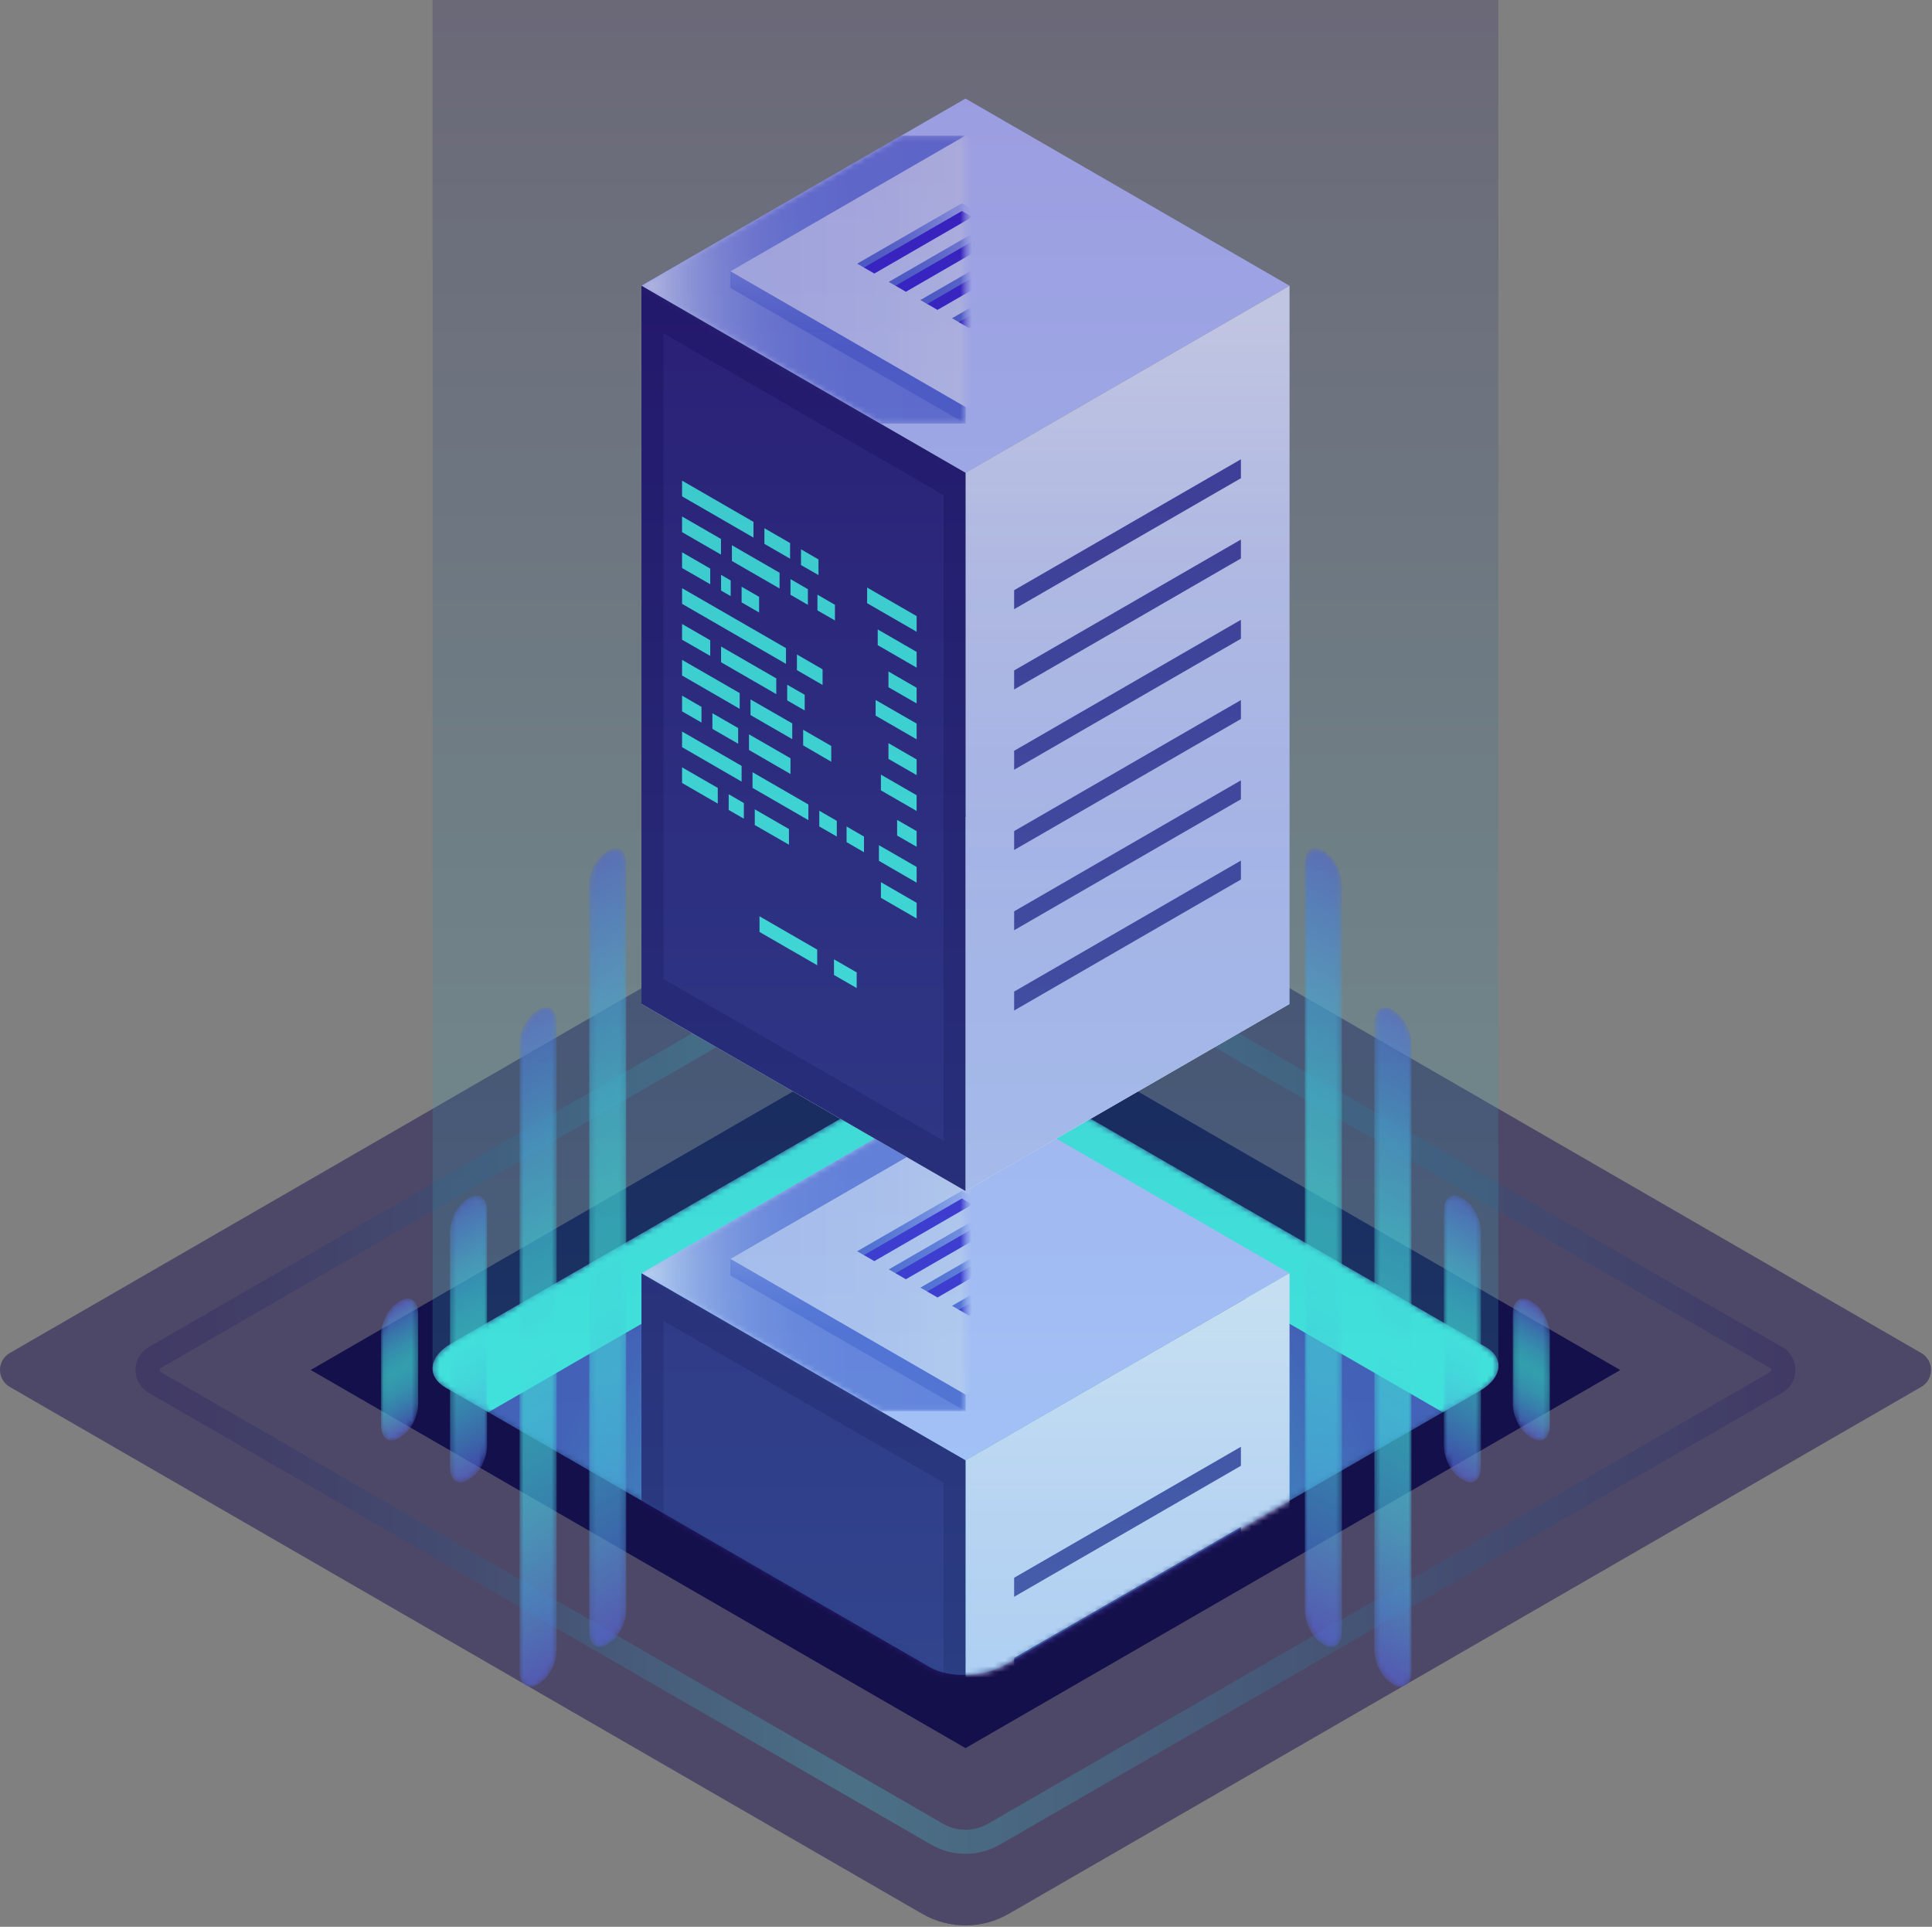 <svg width="345" height="344" viewBox="0 0 345 344" fill="none" xmlns="http://www.w3.org/2000/svg">
<rect x="0" y="0" width="345" height="344" fill="#808080" stroke="none"/>
<g opacity="0.67">
<path opacity="0.67" d="M164.702 341.699L1.741 247.608C-0.58 246.261 -0.58 242.908 1.741 241.561L164.702 147.47C169.474 144.718 175.349 144.718 180.121 147.47L343.082 241.561C345.403 242.908 345.403 246.261 343.082 247.608L180.121 341.699C175.349 344.45 169.474 344.45 164.702 341.699Z" fill="#0F054C"/>
</g>
<g opacity="0.5">
<path opacity="0.5" d="M172.411 330.966C170.291 330.966 168.155 330.421 166.264 329.318L26.561 248.669C25.085 247.809 24.196 246.29 24.196 244.585C24.196 242.879 25.085 241.36 26.561 240.501L166.25 159.851C170.047 157.659 174.747 157.659 178.545 159.851L318.248 240.501C319.724 241.346 320.612 242.879 320.612 244.585C320.612 246.29 319.724 247.823 318.248 248.669L178.559 329.318C176.667 330.421 174.532 330.966 172.411 330.966ZM168.413 325.607C170.878 327.025 173.945 327.025 176.41 325.607L316.098 244.957C316.242 244.871 316.313 244.757 316.313 244.599C316.313 244.441 316.242 244.312 316.098 244.241L176.395 163.592C173.93 162.173 170.864 162.173 168.399 163.592L28.71 244.241C28.567 244.327 28.495 244.441 28.495 244.599C28.495 244.757 28.567 244.886 28.71 244.957L168.413 325.607Z" fill="url(#paint0_linear)"/>
</g>
<g opacity="0.9">
<path opacity="0.9" d="M172.412 312.094L55.479 244.585L172.397 177.091L289.33 244.599L172.412 312.094Z" fill="#080344"/>
</g>
<path opacity="0.66" d="M166.077 297.663L79.609 247.737C76.113 245.716 76.543 242.191 80.584 239.855L165.088 191.062C169.129 188.726 175.248 188.482 178.744 190.503L265.212 240.429C268.708 242.449 268.278 245.974 264.237 248.31L179.733 297.104C175.692 299.439 169.573 299.683 166.077 297.663Z" fill="#2B237C"/>
<mask id="mask0" mask-type="alpha" maskUnits="userSpaceOnUse" x="77" y="189" width="191" height="111">
<path d="M166.077 297.663L79.609 247.737C76.113 245.716 76.543 242.191 80.584 239.855L165.088 191.062C169.129 188.726 175.248 188.482 178.744 190.503L265.212 240.429C268.708 242.449 268.278 245.974 264.237 248.31L179.733 297.104C175.692 299.439 169.573 299.683 166.077 297.663Z" fill="url(#paint1_radial)"/>
</mask>
<g mask="url(#mask0)">
<path opacity="0.66" d="M166.077 297.663L79.609 247.737C76.113 245.716 76.543 242.191 80.584 239.855L165.088 191.062C169.129 188.726 175.248 188.482 178.744 190.503L265.212 240.429C268.708 242.449 268.278 245.974 264.237 248.31L179.733 297.104C175.692 299.439 169.573 299.683 166.077 297.663Z" fill="url(#paint2_radial)"/>
<path d="M79.609 247.75L87.204 252.135L165.102 207.168C169.143 204.832 175.262 204.574 178.758 206.594L257.631 252.135L264.251 248.309C268.292 245.973 268.736 242.448 265.226 240.428L178.758 190.502C175.262 188.481 169.143 188.739 165.102 191.061L80.598 239.854C76.543 242.19 76.098 245.73 79.609 247.75Z" fill="#42E8E0"/>
<path d="M172.41 260.721L114.546 227.317L172.41 193.914L230.275 227.317L172.41 260.721Z" fill="#BCBEFF"/>
<path d="M230.275 227.316V355.556L172.411 388.959V260.72L230.275 227.316Z" fill="url(#paint3_linear)"/>
<path d="M114.546 227.316V355.556L172.41 388.959V260.72L114.546 227.316Z" fill="#24126A"/>
<g opacity="0.51">
<path opacity="0.51" d="M118.473 235.828V351.084L168.484 379.959V264.703L118.473 235.828Z" fill="#453C9E"/>
</g>
<path d="M221.591 258.298V261.694L181.094 285.081V281.684L221.591 258.298Z" fill="#453C9E"/>
<path d="M221.591 272.629V276.025L181.094 299.412V296.015L221.591 272.629Z" fill="#453C9E"/>
<path d="M221.591 286.959V290.355L181.094 313.742V310.346L221.591 286.959Z" fill="#453C9E"/>
<mask id="mask1" mask-type="alpha" maskUnits="userSpaceOnUse" x="114" y="200" width="59" height="52">
<path d="M172.41 251.951H157.206L114.546 227.318L160.961 200.521H172.41V251.951Z" fill="url(#paint4_linear)"/>
</mask>
<g mask="url(#mask1)">
<path opacity="0.78" d="M172.41 251.951H157.206L114.546 227.318L160.961 200.521H172.41V251.951Z" fill="url(#paint5_linear)"/>
<path d="M172.411 248.999L130.424 224.767L172.411 200.521L214.398 224.767L172.411 248.999Z" fill="url(#paint6_linear)"/>
<path d="M130.424 224.768V227.705L172.411 251.952V249L130.424 224.768Z" fill="url(#paint7_linear)"/>
<path d="M156.132 225.153L154.27 224.079L154.427 223.205L171.666 213.159L174.059 214.306L173.615 215.051L156.132 225.153Z" fill="#3F21D3"/>
<path d="M171.766 213.975L173.615 215.05L174.818 214.362L171.766 212.6L153.065 223.39L154.269 224.078L171.766 213.975Z" fill="url(#paint8_linear)"/>
<path d="M161.764 228.392L159.916 227.317L160.059 226.457L177.312 216.412L179.705 217.559L179.261 218.304L161.764 228.392Z" fill="#3F21D3"/>
<path d="M177.398 217.228L179.261 218.303L180.464 217.6L177.398 215.838L158.711 226.628L159.915 227.316L177.398 217.228Z" fill="url(#paint9_linear)"/>
<path d="M167.41 231.646L165.547 230.571L165.704 229.697L182.958 219.666L185.351 220.798L184.907 221.543L167.41 231.646Z" fill="#3F21D3"/>
<path d="M183.043 220.483L184.906 221.543L186.096 220.855L183.043 219.093L164.357 229.883L165.561 230.571L183.043 220.483Z" fill="url(#paint10_linear)"/>
<path d="M173.056 234.898L171.193 233.823L171.351 232.949L188.604 222.903L190.997 224.05L190.553 224.795L173.056 234.898Z" fill="#3F21D3"/>
<path d="M188.69 223.719L190.553 224.794L191.743 224.106L188.69 222.344L170.004 233.134L171.208 233.822L188.69 223.719Z" fill="url(#paint11_linear)"/>
<g opacity="0.51">
<path opacity="0.51" d="M114.546 335.279L172.41 300.356V260.72L114.546 227.316V335.279Z" fill="#453C9E"/>
</g>
<path d="M121.596 236.676C121.596 235.214 120.565 233.423 119.289 232.692C118.644 232.32 118.071 232.291 117.656 232.535L116.022 233.495L117.025 233.523C116.996 233.681 116.982 233.839 116.982 234.025C116.982 235.486 118.014 237.278 119.289 238.009C119.461 238.109 119.619 238.181 119.776 238.224L119.304 239.098L120.894 238.166C121.324 237.937 121.596 237.421 121.596 236.676Z" fill="url(#paint12_linear)"/>
<path d="M119.949 237.636C119.949 239.097 118.917 239.699 117.642 238.968C116.366 238.238 115.334 236.446 115.334 234.985C115.334 233.523 116.366 232.921 117.642 233.652C118.917 234.383 119.949 236.174 119.949 237.636Z" fill="url(#paint13_linear)"/>
<path d="M118.974 237.077C118.974 237.922 118.387 238.266 117.656 237.836C116.925 237.421 116.337 236.389 116.337 235.544C116.337 234.698 116.925 234.354 117.656 234.784C118.372 235.2 118.974 236.231 118.974 237.077Z" fill="#3F21D3"/>
</g>
</g>
<mask id="mask2" mask-type="alpha" maskUnits="userSpaceOnUse" x="232" y="151" width="8" height="144">
<path d="M236.539 152.083L236.08 151.81C234.375 150.821 232.999 151.868 232.999 154.146V287.487C232.999 289.751 234.375 292.388 236.08 293.376L236.539 293.649C238.244 294.637 239.619 293.591 239.619 291.313V157.972C239.619 155.694 238.244 153.057 236.539 152.083Z" fill="url(#paint14_linear)"/>
</mask>
<g mask="url(#mask2)">
<path opacity="0.66" d="M236.539 152.083L236.08 151.81C234.375 150.821 232.999 151.868 232.999 154.146V287.487C232.999 289.751 234.375 292.388 236.08 293.376L236.539 293.649C238.244 294.637 239.619 293.591 239.619 291.313V157.972C239.619 155.694 238.244 153.057 236.539 152.083Z" fill="url(#paint15_linear)"/>
</g>
<mask id="mask3" mask-type="alpha" maskUnits="userSpaceOnUse" x="245" y="179" width="8" height="123">
<path d="M248.963 180.501L248.504 180.228C246.799 179.239 245.423 180.286 245.423 182.564V294.653C245.423 296.917 246.799 299.554 248.504 300.543L248.963 300.815C250.668 301.804 252.044 300.758 252.044 298.479V186.39C252.044 184.112 250.654 181.475 248.963 180.501Z" fill="url(#paint16_linear)"/>
</mask>
<g mask="url(#mask3)">
<path opacity="0.66" d="M248.962 180.5L248.504 180.227C246.799 179.238 245.423 180.285 245.423 182.563V294.652C245.423 296.916 246.799 299.553 248.504 300.542L248.962 300.814C250.668 301.803 252.043 300.757 252.043 298.478V186.389C252.043 184.111 250.653 181.474 248.962 180.5Z" fill="url(#paint17_linear)"/>
</g>
<mask id="mask4" mask-type="alpha" maskUnits="userSpaceOnUse" x="257" y="213" width="8" height="52">
<path d="M261.373 214.062L260.914 213.79C259.209 212.801 257.833 213.847 257.833 216.126V258.127C257.833 260.391 259.209 263.028 260.914 264.016L261.373 264.289C263.078 265.277 264.453 264.231 264.453 261.953V219.952C264.453 217.673 263.078 215.036 261.373 214.062Z" fill="url(#paint18_linear)"/>
</mask>
<g mask="url(#mask4)">
<path opacity="0.66" d="M261.373 214.059L260.914 213.787C259.209 212.798 257.833 213.844 257.833 216.123V258.124C257.833 260.388 259.209 263.025 260.914 264.013L261.373 264.286C263.078 265.275 264.453 264.228 264.453 261.95V219.949C264.453 217.67 263.078 215.034 261.373 214.059Z" fill="url(#paint19_linear)"/>
</g>
<mask id="mask5" mask-type="alpha" maskUnits="userSpaceOnUse" x="270" y="231" width="7" height="27">
<path d="M273.682 232.474L273.223 232.202C271.518 231.213 270.142 232.259 270.142 234.538V250.645C270.142 252.909 271.518 255.545 273.223 256.534L273.682 256.807C275.387 257.795 276.763 256.749 276.763 254.471V238.364C276.777 236.1 275.387 233.463 273.682 232.474Z" fill="url(#paint20_linear)"/>
</mask>
<g mask="url(#mask5)">
<path opacity="0.66" d="M273.682 232.474L273.223 232.202C271.518 231.213 270.142 232.259 270.142 234.538V250.645C270.142 252.909 271.518 255.545 273.223 256.534L273.682 256.807C275.387 257.795 276.763 256.749 276.763 254.471V238.364C276.777 236.1 275.387 233.463 273.682 232.474Z" fill="url(#paint21_linear)"/>
</g>
<mask id="mask6" mask-type="alpha" maskUnits="userSpaceOnUse" x="105" y="151" width="7" height="144">
<path d="M108.285 152.083L108.743 151.81C110.448 150.821 111.824 151.868 111.824 154.146V287.487C111.824 289.751 110.448 292.388 108.743 293.376L108.285 293.649C106.579 294.637 105.204 293.591 105.204 291.313V157.972C105.204 155.694 106.579 153.057 108.285 152.083Z" fill="url(#paint22_linear)"/>
</mask>
<g mask="url(#mask6)">
<path opacity="0.66" d="M108.285 152.083L108.743 151.81C110.448 150.821 111.824 151.868 111.824 154.146V287.487C111.824 289.751 110.448 292.388 108.743 293.376L108.285 293.649C106.579 294.637 105.204 293.591 105.204 291.313V157.972C105.204 155.694 106.579 153.057 108.285 152.083Z" fill="url(#paint23_linear)"/>
</g>
<mask id="mask7" mask-type="alpha" maskUnits="userSpaceOnUse" x="92" y="179" width="8" height="123">
<path d="M95.86 180.5L96.319 180.227C98.024 179.238 99.4 180.285 99.4 182.563V294.652C99.4 296.916 98.024 299.553 96.319 300.542L95.86 300.814C94.155 301.803 92.779 300.757 92.779 298.478V186.389C92.779 184.111 94.155 181.474 95.86 180.5Z" fill="url(#paint24_linear)"/>
</mask>
<g mask="url(#mask7)">
<path opacity="0.66" d="M95.86 180.499L96.319 180.226C98.024 179.238 99.4 180.284 99.4 182.562V294.651C99.4 296.915 98.024 299.552 96.319 300.541L95.86 300.813C94.155 301.802 92.779 300.756 92.779 298.477V186.388C92.779 184.11 94.155 181.473 95.86 180.499Z" fill="url(#paint25_linear)"/>
</g>
<mask id="mask8" mask-type="alpha" maskUnits="userSpaceOnUse" x="80" y="213" width="7" height="52">
<path d="M83.436 214.061L83.895 213.789C85.6 212.8 86.976 213.846 86.976 216.125V258.126C86.976 260.39 85.6 263.027 83.895 264.015L83.436 264.288C81.731 265.276 80.356 264.23 80.356 261.952V219.951C80.356 217.672 81.731 215.035 83.436 214.061Z" fill="url(#paint26_linear)"/>
</mask>
<g mask="url(#mask8)">
<path opacity="0.66" d="M83.436 214.061L83.895 213.789C85.6 212.8 86.976 213.846 86.976 216.125V258.126C86.976 260.39 85.6 263.027 83.895 264.015L83.436 264.288C81.731 265.276 80.356 264.23 80.356 261.952V219.951C80.356 217.672 81.731 215.035 83.436 214.061Z" fill="url(#paint27_linear)"/>
</g>
<mask id="mask9" mask-type="alpha" maskUnits="userSpaceOnUse" x="68" y="231" width="7" height="27">
<path d="M71.127 232.474L71.585 232.202C73.291 231.213 74.666 232.259 74.666 234.538V250.645C74.666 252.909 73.291 255.545 71.585 256.534L71.127 256.807C69.422 257.795 68.046 256.749 68.046 254.471V238.364C68.046 236.1 69.422 233.463 71.127 232.474Z" fill="url(#paint28_linear)"/>
</mask>
<g mask="url(#mask9)">
<path opacity="0.66" d="M71.127 232.473L71.585 232.201C73.291 231.212 74.666 232.258 74.666 234.537V250.644C74.666 252.908 73.291 255.544 71.585 256.533L71.127 256.806C69.422 257.794 68.046 256.748 68.046 254.47V238.363C68.046 236.099 69.422 233.462 71.127 232.473Z" fill="url(#paint29_linear)"/>
</g>
<path d="M172.411 84.418L114.546 51.014L172.411 17.597L230.275 51.014L172.411 84.418Z" fill="#BCBEFF"/>
<path d="M172.411 212.641L114.546 179.238L172.411 145.835L230.275 179.238L172.411 212.641Z" fill="white"/>
<path d="M230.276 51.013V179.238L172.411 212.641V84.416L230.276 51.013Z" fill="url(#paint30_linear)"/>
<path d="M114.546 51.013V179.238L172.411 212.641V84.416L114.546 51.013Z" fill="#24126A"/>
<g opacity="0.51">
<path opacity="0.51" d="M118.473 59.512V174.768L168.485 203.657V88.401L118.473 59.512Z" fill="#453C9E"/>
</g>
<path d="M221.591 81.996V85.377L181.095 108.764V105.368L221.591 81.996Z" fill="#453C9E"/>
<path d="M221.591 96.325V99.707L181.095 123.094V119.697L221.591 96.325Z" fill="#453C9E"/>
<path d="M221.591 110.656V114.038L181.095 137.425V134.043L221.591 110.656Z" fill="#453C9E"/>
<path d="M221.591 124.986V128.368L181.095 151.755V148.373L221.591 124.986Z" fill="#453C9E"/>
<path d="M221.591 139.315V142.697L181.095 166.084V162.702L221.591 139.315Z" fill="#453C9E"/>
<path d="M221.591 153.646V157.027L181.095 180.414V177.032L221.591 153.646Z" fill="#453C9E"/>
<mask id="mask10" mask-type="alpha" maskUnits="userSpaceOnUse" x="114" y="24" width="59" height="52">
<path d="M172.411 75.635H157.207L114.546 51.016L160.961 24.204H172.411V75.635Z" fill="url(#paint31_linear)"/>
</mask>
<g mask="url(#mask10)">
<path opacity="0.78" d="M172.411 75.632H157.207L114.546 51.014L160.961 24.202H172.411V75.632Z" fill="url(#paint32_linear)"/>
<path d="M172.411 72.683L130.424 48.45L172.411 24.204L214.398 48.45L172.411 72.683Z" fill="url(#paint33_linear)"/>
<path d="M130.424 48.45V51.402L172.411 75.634V72.682L130.424 48.45Z" fill="url(#paint34_linear)"/>
<path d="M156.133 48.838L154.27 47.764L154.428 46.889L171.667 36.858L174.06 37.99L173.616 38.736L156.133 48.838Z" fill="#3F21D3"/>
<path d="M171.767 37.676L173.615 38.736L174.819 38.048L171.767 36.286L153.066 47.076L154.27 47.764L171.767 37.676Z" fill="url(#paint35_linear)"/>
<path d="M161.764 52.089L159.916 51.014L160.059 50.14L177.312 40.095L179.705 41.241L179.261 41.986L161.764 52.089Z" fill="#3F21D3"/>
<path d="M177.398 40.913L179.261 41.987L180.465 41.3L177.398 39.537L158.712 50.328L159.916 51.015L177.398 40.913Z" fill="url(#paint36_linear)"/>
<path d="M167.41 55.328L165.547 54.253L165.705 53.393L182.958 43.348L185.351 44.494L184.907 45.239L167.41 55.328Z" fill="#3F21D3"/>
<path d="M183.044 44.164L184.907 45.239L186.096 44.537L183.044 42.774L164.357 53.565L165.561 54.267L183.044 44.164Z" fill="url(#paint37_linear)"/>
<path d="M173.057 58.58L171.194 57.505L171.351 56.631L188.605 46.6L190.998 47.732L190.554 48.477L173.057 58.58Z" fill="#3F21D3"/>
<path d="M188.691 47.418L190.554 48.479L191.743 47.791L188.691 46.028L170.004 56.819L171.208 57.507L188.691 47.418Z" fill="url(#paint38_linear)"/>
<g opacity="0.51">
<path opacity="0.51" d="M114.546 158.977L172.411 124.041V84.418L114.546 51.015V158.977Z" fill="#453C9E"/>
</g>
<path d="M121.597 60.357C121.597 58.895 120.565 57.104 119.29 56.373C118.645 56 118.072 55.972 117.656 56.215L116.022 57.175L117.026 57.204C116.997 57.362 116.983 57.519 116.983 57.706C116.983 59.167 118.014 60.958 119.29 61.689C119.462 61.79 119.619 61.861 119.777 61.904L119.304 62.778L120.895 61.847C121.325 61.618 121.597 61.102 121.597 60.357Z" fill="url(#paint39_linear)"/>
<path d="M119.949 61.316C119.949 62.778 118.917 63.38 117.642 62.649C116.367 61.918 115.335 60.127 115.335 58.665C115.335 57.204 116.367 56.602 117.642 57.333C118.917 58.063 119.949 59.855 119.949 61.316Z" fill="url(#paint40_linear)"/>
<path d="M118.975 60.759C118.975 61.605 118.387 61.948 117.656 61.519C116.925 61.103 116.338 60.071 116.338 59.226C116.338 58.38 116.925 58.036 117.656 58.466C118.373 58.882 118.975 59.913 118.975 60.759Z" fill="#3F21D3"/>
</g>
<path d="M134.551 95.982L121.797 88.616V85.808L134.551 93.173V95.982Z" fill="#42E8E0"/>
<path d="M141.086 99.749L136.5 97.098V94.303L141.086 96.954V99.749Z" fill="#42E8E0"/>
<path d="M146.159 102.672L143.035 100.88V98.072L146.159 99.877V102.672Z" fill="#42E8E0"/>
<path d="M128.747 99.018L121.797 95.006V92.211L128.747 96.224V99.018Z" fill="#42E8E0"/>
<path d="M139.208 105.065L130.696 100.15V97.341L139.208 102.256V105.065Z" fill="#42E8E0"/>
<path d="M144.267 107.989L141.157 106.184V103.389L144.267 105.195V107.989Z" fill="#42E8E0"/>
<path d="M149.096 110.769L145.972 108.978V106.169L149.096 107.975V110.769Z" fill="#42E8E0"/>
<path d="M126.827 104.306L121.797 101.412V98.603L126.827 101.512V104.306Z" fill="#42E8E0"/>
<path d="M130.481 106.428L128.762 105.44V102.631L130.481 103.634V106.428Z" fill="#42E8E0"/>
<path d="M135.554 109.35L132.43 107.544V104.75L135.554 106.556V109.35Z" fill="#42E8E0"/>
<path d="M140.355 118.523L121.797 107.804V105.01L140.355 115.714V118.523Z" fill="#42E8E0"/>
<path d="M146.889 122.291L142.304 119.64V116.846L146.889 119.497V122.291Z" fill="#42E8E0"/>
<path d="M126.827 117.105L121.797 114.21V111.401L126.827 114.31V117.105Z" fill="#42E8E0"/>
<path d="M138.621 123.924L128.762 118.235V115.427L138.621 121.116V123.924Z" fill="#42E8E0"/>
<path d="M143.694 126.848L140.57 125.042V122.248L143.694 124.039V126.848Z" fill="#42E8E0"/>
<path d="M132.086 126.548L121.797 120.601V117.807L132.086 123.739V126.548Z" fill="#42E8E0"/>
<path d="M141.473 131.963L134.021 127.664V124.87L141.473 129.155V131.963Z" fill="#42E8E0"/>
<path d="M148.437 135.99L143.421 133.081V130.287L148.437 133.182V135.99Z" fill="#42E8E0"/>
<path d="M125.265 128.997L121.797 127.005V124.196L125.265 126.203V128.997Z" fill="#42E8E0"/>
<path d="M131.814 132.78L127.214 130.129V127.335L131.814 129.986V132.78Z" fill="#42E8E0"/>
<path d="M141.157 138.183L133.749 133.899V131.104L141.157 135.375V138.183Z" fill="#42E8E0"/>
<path d="M132.43 139.543L121.797 133.396V130.602L132.43 136.735V139.543Z" fill="#42E8E0"/>
<path d="M144.353 146.423L134.379 140.663V137.868L144.353 143.629V146.423Z" fill="#42E8E0"/>
<path d="M149.426 149.345L146.302 147.554V144.745L149.426 146.551V149.345Z" fill="#42E8E0"/>
<path d="M154.284 152.154L151.174 150.348V147.554L154.284 149.359V152.154Z" fill="#42E8E0"/>
<path d="M128.174 143.47L121.797 139.788V136.993L128.174 140.676V143.47Z" fill="#42E8E0"/>
<path d="M154.842 107.689L163.684 112.79V109.996L154.842 104.895V107.689Z" fill="#42E8E0"/>
<path d="M156.734 115.183L163.684 119.195V116.386L156.734 112.374V115.183Z" fill="#42E8E0"/>
<path d="M158.654 122.693L163.684 125.588V122.794L158.654 119.885V122.693Z" fill="#42E8E0"/>
<path d="M156.361 127.766L163.684 131.993V129.185L156.361 124.972V127.766Z" fill="#42E8E0"/>
<path d="M158.654 135.488L163.684 138.383V135.589L158.654 132.68V135.488Z" fill="#42E8E0"/>
<path d="M157.307 141.106L163.684 144.788V141.98L157.307 138.297V141.106Z" fill="#42E8E0"/>
<path d="M160.202 149.173L163.684 151.179V148.385L160.202 146.379V149.173Z" fill="#42E8E0"/>
<path d="M156.949 153.688L163.684 157.586V154.777L156.949 150.894V153.688Z" fill="#42E8E0"/>
<path d="M157.307 160.294L163.684 163.977V161.183L157.307 157.5V160.294Z" fill="#42E8E0"/>
<path d="M132.831 146.167L130.123 144.605V141.796L132.831 143.372V146.167Z" fill="#42E8E0"/>
<path d="M140.885 150.808L134.78 147.297V144.488L140.885 148.013V150.808Z" fill="#42E8E0"/>
<path d="M145.929 172.332L135.626 166.385V163.591L145.929 169.538V172.332Z" fill="#42E8E0"/>
<path d="M152.979 176.401L148.924 174.065V171.271L152.979 173.606V176.401Z" fill="#42E8E0"/>
<path opacity="0.2" d="M267.562 0H77.245V244.083H77.274C77.174 245.444 77.919 246.777 79.61 247.737L166.077 297.663C169.573 299.683 175.692 299.425 179.733 297.104L264.237 248.31C266.344 247.092 267.447 245.559 267.548 244.083H267.562V0Z" fill="url(#paint41_linear)"/>
<defs>
<linearGradient id="paint0_linear" x1="24.2" y1="244.59" x2="320.612" y2="244.59" gradientUnits="userSpaceOnUse">
<stop stop-color="#180D5B"/>
<stop offset="0.041" stop-color="#1A1660"/>
<stop offset="0.107" stop-color="#1E2E6F"/>
<stop offset="0.192" stop-color="#265687"/>
<stop offset="0.29" stop-color="#318DA9"/>
<stop offset="0.399" stop-color="#3ED3D3"/>
<stop offset="0.43" stop-color="#42E8E0"/>
<stop offset="0.883" stop-color="#213B77"/>
<stop offset="1" stop-color="#180D5B"/>
</linearGradient>
<radialGradient id="paint1_radial" cx="0" cy="0" r="1" gradientUnits="userSpaceOnUse" gradientTransform="translate(172.408 287.28) scale(77.704)">
<stop stop-color="#E6E6E6"/>
<stop offset="0.097" stop-color="#DFDFDF"/>
<stop offset="0.232" stop-color="#CDCDCD"/>
<stop offset="0.391" stop-color="#AFAFAF"/>
<stop offset="0.566" stop-color="#858585"/>
<stop offset="0.756" stop-color="#505050"/>
<stop offset="0.955" stop-color="#101010"/>
<stop offset="1"/>
</radialGradient>
<radialGradient id="paint2_radial" cx="0" cy="0" r="1" gradientUnits="userSpaceOnUse" gradientTransform="translate(172.408 287.28) scale(77.704)">
<stop stop-color="#42E8E0"/>
<stop offset="0.137" stop-color="#43E2E0"/>
<stop offset="0.328" stop-color="#46CFDE"/>
<stop offset="0.552" stop-color="#4AB1DC"/>
<stop offset="0.798" stop-color="#5188DA"/>
<stop offset="1" stop-color="#5761D7"/>
</radialGradient>
<linearGradient id="paint3_linear" x1="201.339" y1="352.852" x2="201.339" y2="230.748" gradientUnits="userSpaceOnUse">
<stop stop-color="#C0BFF6"/>
<stop offset="0.294" stop-color="#C5C4F7"/>
<stop offset="0.64" stop-color="#D3D2F9"/>
<stop offset="1" stop-color="#E9E9FD"/>
</linearGradient>
<linearGradient id="paint4_linear" x1="114.547" y1="226.234" x2="172.408" y2="226.234" gradientUnits="userSpaceOnUse">
<stop/>
<stop offset="0.047" stop-color="#2F2F2F"/>
<stop offset="0.098" stop-color="#5A5A5A"/>
<stop offset="0.155" stop-color="#828282"/>
<stop offset="0.216" stop-color="#A4A4A4"/>
<stop offset="0.283" stop-color="#C0C0C0"/>
<stop offset="0.357" stop-color="#D7D7D7"/>
<stop offset="0.442" stop-color="#E9E9E9"/>
<stop offset="0.544" stop-color="#F6F6F6"/>
<stop offset="0.681" stop-color="#FDFDFD"/>
<stop offset="1" stop-color="white"/>
</linearGradient>
<linearGradient id="paint5_linear" x1="114.547" y1="226.234" x2="172.408" y2="226.234" gradientUnits="userSpaceOnUse">
<stop stop-color="#E9E9FD"/>
<stop offset="0.037" stop-color="#D3D5F7"/>
<stop offset="0.106" stop-color="#B2B6EF"/>
<stop offset="0.182" stop-color="#969BE7"/>
<stop offset="0.266" stop-color="#7F86E1"/>
<stop offset="0.363" stop-color="#6D75DD"/>
<stop offset="0.48" stop-color="#606AD9"/>
<stop offset="0.636" stop-color="#5963D8"/>
<stop offset="1" stop-color="#5761D7"/>
</linearGradient>
<linearGradient id="paint6_linear" x1="130.425" y1="224.761" x2="214.391" y2="224.761" gradientUnits="userSpaceOnUse">
<stop stop-color="#C0BFF6"/>
<stop offset="0.294" stop-color="#C5C4F7"/>
<stop offset="0.64" stop-color="#D3D2F9"/>
<stop offset="1" stop-color="#E9E9FD"/>
</linearGradient>
<linearGradient id="paint7_linear" x1="151.417" y1="239.36" x2="151.417" y2="212.173" gradientUnits="userSpaceOnUse">
<stop stop-color="#5761D7"/>
<stop offset="0.178" stop-color="#5C66D9"/>
<stop offset="0.388" stop-color="#6A73DF"/>
<stop offset="0.613" stop-color="#8289E8"/>
<stop offset="0.849" stop-color="#A3A7F5"/>
<stop offset="1" stop-color="#BCBEFF"/>
</linearGradient>
<linearGradient id="paint8_linear" x1="153.071" y1="218.335" x2="174.814" y2="218.335" gradientUnits="userSpaceOnUse">
<stop stop-color="#5761D7"/>
<stop offset="0.178" stop-color="#5C66D9"/>
<stop offset="0.388" stop-color="#6A73DF"/>
<stop offset="0.613" stop-color="#8289E8"/>
<stop offset="0.849" stop-color="#A3A7F5"/>
<stop offset="1" stop-color="#BCBEFF"/>
</linearGradient>
<linearGradient id="paint9_linear" x1="158.715" y1="221.583" x2="180.458" y2="221.583" gradientUnits="userSpaceOnUse">
<stop stop-color="#5761D7"/>
<stop offset="0.178" stop-color="#5C66D9"/>
<stop offset="0.388" stop-color="#6A73DF"/>
<stop offset="0.613" stop-color="#8289E8"/>
<stop offset="0.849" stop-color="#A3A7F5"/>
<stop offset="1" stop-color="#BCBEFF"/>
</linearGradient>
<linearGradient id="paint10_linear" x1="164.358" y1="224.833" x2="186.101" y2="224.833" gradientUnits="userSpaceOnUse">
<stop stop-color="#5761D7"/>
<stop offset="0.178" stop-color="#5C66D9"/>
<stop offset="0.388" stop-color="#6A73DF"/>
<stop offset="0.613" stop-color="#8289E8"/>
<stop offset="0.849" stop-color="#A3A7F5"/>
<stop offset="1" stop-color="#BCBEFF"/>
</linearGradient>
<linearGradient id="paint11_linear" x1="170.003" y1="228.08" x2="191.746" y2="228.08" gradientUnits="userSpaceOnUse">
<stop stop-color="#5761D7"/>
<stop offset="0.178" stop-color="#5C66D9"/>
<stop offset="0.388" stop-color="#6A73DF"/>
<stop offset="0.613" stop-color="#8289E8"/>
<stop offset="0.849" stop-color="#A3A7F5"/>
<stop offset="1" stop-color="#BCBEFF"/>
</linearGradient>
<linearGradient id="paint12_linear" x1="116.022" y1="235.741" x2="121.589" y2="235.741" gradientUnits="userSpaceOnUse">
<stop stop-color="#C0BFF6"/>
<stop offset="0.294" stop-color="#C5C4F7"/>
<stop offset="0.64" stop-color="#D3D2F9"/>
<stop offset="1" stop-color="#E9E9FD"/>
</linearGradient>
<linearGradient id="paint13_linear" x1="115.344" y1="236.308" x2="119.949" y2="236.308" gradientUnits="userSpaceOnUse">
<stop stop-color="#5761D7"/>
<stop offset="0.178" stop-color="#5C66D9"/>
<stop offset="0.388" stop-color="#6A73DF"/>
<stop offset="0.613" stop-color="#8289E8"/>
<stop offset="0.849" stop-color="#A3A7F5"/>
<stop offset="1" stop-color="#BCBEFF"/>
</linearGradient>
<linearGradient id="paint14_linear" x1="236.307" y1="293.501" x2="297.604" y2="187.336" gradientUnits="userSpaceOnUse">
<stop/>
<stop offset="0.058" stop-color="#292929"/>
<stop offset="0.145" stop-color="#626262"/>
<stop offset="0.231" stop-color="#919191"/>
<stop offset="0.311" stop-color="#B6B6B6"/>
<stop offset="0.386" stop-color="#D0D0D0"/>
<stop offset="0.453" stop-color="#E0E0E0"/>
<stop offset="0.505" stop-color="#E6E6E6"/>
<stop offset="0.551" stop-color="#DEDEDE"/>
<stop offset="0.621" stop-color="#C9C9C9"/>
<stop offset="0.706" stop-color="#A7A7A7"/>
<stop offset="0.802" stop-color="#777777"/>
<stop offset="0.908" stop-color="#3B3B3B"/>
<stop offset="1"/>
</linearGradient>
<linearGradient id="paint15_linear" x1="236.307" y1="293.501" x2="297.604" y2="187.336" gradientUnits="userSpaceOnUse">
<stop stop-color="#5761D7"/>
<stop offset="0.01" stop-color="#5665D7"/>
<stop offset="0.126" stop-color="#4F94DA"/>
<stop offset="0.237" stop-color="#49B8DD"/>
<stop offset="0.341" stop-color="#45D3DF"/>
<stop offset="0.433" stop-color="#43E2E0"/>
<stop offset="0.505" stop-color="#42E8E0"/>
<stop offset="0.572" stop-color="#43E0DF"/>
<stop offset="0.673" stop-color="#46CCDE"/>
<stop offset="0.795" stop-color="#4CA9DC"/>
<stop offset="0.933" stop-color="#537AD9"/>
<stop offset="1" stop-color="#5761D7"/>
</linearGradient>
<linearGradient id="paint16_linear" x1="248.728" y1="300.674" x2="300.825" y2="210.442" gradientUnits="userSpaceOnUse">
<stop/>
<stop offset="0.058" stop-color="#292929"/>
<stop offset="0.145" stop-color="#626262"/>
<stop offset="0.231" stop-color="#919191"/>
<stop offset="0.311" stop-color="#B6B6B6"/>
<stop offset="0.386" stop-color="#D0D0D0"/>
<stop offset="0.453" stop-color="#E0E0E0"/>
<stop offset="0.505" stop-color="#E6E6E6"/>
<stop offset="0.551" stop-color="#DEDEDE"/>
<stop offset="0.621" stop-color="#C9C9C9"/>
<stop offset="0.706" stop-color="#A7A7A7"/>
<stop offset="0.802" stop-color="#777777"/>
<stop offset="0.908" stop-color="#3B3B3B"/>
<stop offset="1"/>
</linearGradient>
<linearGradient id="paint17_linear" x1="248.728" y1="300.673" x2="300.824" y2="210.441" gradientUnits="userSpaceOnUse">
<stop stop-color="#5761D7"/>
<stop offset="0.01" stop-color="#5665D7"/>
<stop offset="0.126" stop-color="#4F94DA"/>
<stop offset="0.237" stop-color="#49B8DD"/>
<stop offset="0.341" stop-color="#45D3DF"/>
<stop offset="0.433" stop-color="#43E2E0"/>
<stop offset="0.505" stop-color="#42E8E0"/>
<stop offset="0.572" stop-color="#43E0DF"/>
<stop offset="0.673" stop-color="#46CCDE"/>
<stop offset="0.795" stop-color="#4CA9DC"/>
<stop offset="0.933" stop-color="#537AD9"/>
<stop offset="1" stop-color="#5761D7"/>
</linearGradient>
<linearGradient id="paint18_linear" x1="261.148" y1="264.151" x2="282.896" y2="226.484" gradientUnits="userSpaceOnUse">
<stop/>
<stop offset="0.058" stop-color="#292929"/>
<stop offset="0.145" stop-color="#626262"/>
<stop offset="0.231" stop-color="#919191"/>
<stop offset="0.311" stop-color="#B6B6B6"/>
<stop offset="0.386" stop-color="#D0D0D0"/>
<stop offset="0.453" stop-color="#E0E0E0"/>
<stop offset="0.505" stop-color="#E6E6E6"/>
<stop offset="0.551" stop-color="#DEDEDE"/>
<stop offset="0.621" stop-color="#C9C9C9"/>
<stop offset="0.706" stop-color="#A7A7A7"/>
<stop offset="0.802" stop-color="#777777"/>
<stop offset="0.908" stop-color="#3B3B3B"/>
<stop offset="1"/>
</linearGradient>
<linearGradient id="paint19_linear" x1="261.148" y1="264.148" x2="282.896" y2="226.481" gradientUnits="userSpaceOnUse">
<stop stop-color="#5761D7"/>
<stop offset="0.01" stop-color="#5665D7"/>
<stop offset="0.126" stop-color="#4F94DA"/>
<stop offset="0.237" stop-color="#49B8DD"/>
<stop offset="0.341" stop-color="#45D3DF"/>
<stop offset="0.433" stop-color="#43E2E0"/>
<stop offset="0.505" stop-color="#42E8E0"/>
<stop offset="0.572" stop-color="#43E0DF"/>
<stop offset="0.673" stop-color="#46CCDE"/>
<stop offset="0.795" stop-color="#4CA9DC"/>
<stop offset="0.933" stop-color="#537AD9"/>
<stop offset="1" stop-color="#5761D7"/>
</linearGradient>
<linearGradient id="paint20_linear" x1="273.459" y1="256.678" x2="283.995" y2="238.429" gradientUnits="userSpaceOnUse">
<stop/>
<stop offset="0.058" stop-color="#292929"/>
<stop offset="0.145" stop-color="#626262"/>
<stop offset="0.231" stop-color="#919191"/>
<stop offset="0.311" stop-color="#B6B6B6"/>
<stop offset="0.386" stop-color="#D0D0D0"/>
<stop offset="0.453" stop-color="#E0E0E0"/>
<stop offset="0.505" stop-color="#E6E6E6"/>
<stop offset="0.551" stop-color="#DEDEDE"/>
<stop offset="0.621" stop-color="#C9C9C9"/>
<stop offset="0.706" stop-color="#A7A7A7"/>
<stop offset="0.802" stop-color="#777777"/>
<stop offset="0.908" stop-color="#3B3B3B"/>
<stop offset="1"/>
</linearGradient>
<linearGradient id="paint21_linear" x1="273.459" y1="256.678" x2="283.995" y2="238.429" gradientUnits="userSpaceOnUse">
<stop stop-color="#5761D7"/>
<stop offset="0.01" stop-color="#5665D7"/>
<stop offset="0.126" stop-color="#4F94DA"/>
<stop offset="0.237" stop-color="#49B8DD"/>
<stop offset="0.341" stop-color="#45D3DF"/>
<stop offset="0.433" stop-color="#43E2E0"/>
<stop offset="0.505" stop-color="#42E8E0"/>
<stop offset="0.572" stop-color="#43E0DF"/>
<stop offset="0.673" stop-color="#46CCDE"/>
<stop offset="0.795" stop-color="#4CA9DC"/>
<stop offset="0.933" stop-color="#537AD9"/>
<stop offset="1" stop-color="#5761D7"/>
</linearGradient>
<linearGradient id="paint22_linear" x1="108.511" y1="293.501" x2="47.215" y2="187.336" gradientUnits="userSpaceOnUse">
<stop/>
<stop offset="0.058" stop-color="#292929"/>
<stop offset="0.145" stop-color="#626262"/>
<stop offset="0.231" stop-color="#919191"/>
<stop offset="0.311" stop-color="#B6B6B6"/>
<stop offset="0.386" stop-color="#D0D0D0"/>
<stop offset="0.453" stop-color="#E0E0E0"/>
<stop offset="0.505" stop-color="#E6E6E6"/>
<stop offset="0.551" stop-color="#DEDEDE"/>
<stop offset="0.621" stop-color="#C9C9C9"/>
<stop offset="0.706" stop-color="#A7A7A7"/>
<stop offset="0.802" stop-color="#777777"/>
<stop offset="0.908" stop-color="#3B3B3B"/>
<stop offset="1"/>
</linearGradient>
<linearGradient id="paint23_linear" x1="108.511" y1="293.501" x2="47.215" y2="187.336" gradientUnits="userSpaceOnUse">
<stop stop-color="#5761D7"/>
<stop offset="0.01" stop-color="#5665D7"/>
<stop offset="0.126" stop-color="#4F94DA"/>
<stop offset="0.237" stop-color="#49B8DD"/>
<stop offset="0.341" stop-color="#45D3DF"/>
<stop offset="0.433" stop-color="#43E2E0"/>
<stop offset="0.505" stop-color="#42E8E0"/>
<stop offset="0.572" stop-color="#43E0DF"/>
<stop offset="0.673" stop-color="#46CCDE"/>
<stop offset="0.795" stop-color="#4CA9DC"/>
<stop offset="0.933" stop-color="#537AD9"/>
<stop offset="1" stop-color="#5761D7"/>
</linearGradient>
<linearGradient id="paint24_linear" x1="96.09" y1="300.673" x2="43.993" y2="210.442" gradientUnits="userSpaceOnUse">
<stop/>
<stop offset="0.058" stop-color="#292929"/>
<stop offset="0.145" stop-color="#626262"/>
<stop offset="0.231" stop-color="#919191"/>
<stop offset="0.311" stop-color="#B6B6B6"/>
<stop offset="0.386" stop-color="#D0D0D0"/>
<stop offset="0.453" stop-color="#E0E0E0"/>
<stop offset="0.505" stop-color="#E6E6E6"/>
<stop offset="0.551" stop-color="#DEDEDE"/>
<stop offset="0.621" stop-color="#C9C9C9"/>
<stop offset="0.706" stop-color="#A7A7A7"/>
<stop offset="0.802" stop-color="#777777"/>
<stop offset="0.908" stop-color="#3B3B3B"/>
<stop offset="1"/>
</linearGradient>
<linearGradient id="paint25_linear" x1="96.09" y1="300.672" x2="43.993" y2="210.441" gradientUnits="userSpaceOnUse">
<stop stop-color="#5761D7"/>
<stop offset="0.01" stop-color="#5665D7"/>
<stop offset="0.126" stop-color="#4F94DA"/>
<stop offset="0.237" stop-color="#49B8DD"/>
<stop offset="0.341" stop-color="#45D3DF"/>
<stop offset="0.433" stop-color="#43E2E0"/>
<stop offset="0.505" stop-color="#42E8E0"/>
<stop offset="0.572" stop-color="#43E0DF"/>
<stop offset="0.673" stop-color="#46CCDE"/>
<stop offset="0.795" stop-color="#4CA9DC"/>
<stop offset="0.933" stop-color="#537AD9"/>
<stop offset="1" stop-color="#5761D7"/>
</linearGradient>
<linearGradient id="paint26_linear" x1="83.67" y1="264.151" x2="61.922" y2="226.483" gradientUnits="userSpaceOnUse">
<stop/>
<stop offset="0.058" stop-color="#292929"/>
<stop offset="0.145" stop-color="#626262"/>
<stop offset="0.231" stop-color="#919191"/>
<stop offset="0.311" stop-color="#B6B6B6"/>
<stop offset="0.386" stop-color="#D0D0D0"/>
<stop offset="0.453" stop-color="#E0E0E0"/>
<stop offset="0.505" stop-color="#E6E6E6"/>
<stop offset="0.551" stop-color="#DEDEDE"/>
<stop offset="0.621" stop-color="#C9C9C9"/>
<stop offset="0.706" stop-color="#A7A7A7"/>
<stop offset="0.802" stop-color="#777777"/>
<stop offset="0.908" stop-color="#3B3B3B"/>
<stop offset="1"/>
</linearGradient>
<linearGradient id="paint27_linear" x1="83.67" y1="264.151" x2="61.922" y2="226.483" gradientUnits="userSpaceOnUse">
<stop stop-color="#5761D7"/>
<stop offset="0.01" stop-color="#5665D7"/>
<stop offset="0.126" stop-color="#4F94DA"/>
<stop offset="0.237" stop-color="#49B8DD"/>
<stop offset="0.341" stop-color="#45D3DF"/>
<stop offset="0.433" stop-color="#43E2E0"/>
<stop offset="0.505" stop-color="#42E8E0"/>
<stop offset="0.572" stop-color="#43E0DF"/>
<stop offset="0.673" stop-color="#46CCDE"/>
<stop offset="0.795" stop-color="#4CA9DC"/>
<stop offset="0.933" stop-color="#537AD9"/>
<stop offset="1" stop-color="#5761D7"/>
</linearGradient>
<linearGradient id="paint28_linear" x1="71.359" y1="256.677" x2="60.823" y2="238.429" gradientUnits="userSpaceOnUse">
<stop/>
<stop offset="0.058" stop-color="#292929"/>
<stop offset="0.145" stop-color="#626262"/>
<stop offset="0.231" stop-color="#919191"/>
<stop offset="0.311" stop-color="#B6B6B6"/>
<stop offset="0.386" stop-color="#D0D0D0"/>
<stop offset="0.453" stop-color="#E0E0E0"/>
<stop offset="0.505" stop-color="#E6E6E6"/>
<stop offset="0.551" stop-color="#DEDEDE"/>
<stop offset="0.621" stop-color="#C9C9C9"/>
<stop offset="0.706" stop-color="#A7A7A7"/>
<stop offset="0.802" stop-color="#777777"/>
<stop offset="0.908" stop-color="#3B3B3B"/>
<stop offset="1"/>
</linearGradient>
<linearGradient id="paint29_linear" x1="71.359" y1="256.676" x2="60.823" y2="238.428" gradientUnits="userSpaceOnUse">
<stop stop-color="#5761D7"/>
<stop offset="0.01" stop-color="#5665D7"/>
<stop offset="0.126" stop-color="#4F94DA"/>
<stop offset="0.237" stop-color="#49B8DD"/>
<stop offset="0.341" stop-color="#45D3DF"/>
<stop offset="0.433" stop-color="#43E2E0"/>
<stop offset="0.505" stop-color="#42E8E0"/>
<stop offset="0.572" stop-color="#43E0DF"/>
<stop offset="0.673" stop-color="#46CCDE"/>
<stop offset="0.795" stop-color="#4CA9DC"/>
<stop offset="0.933" stop-color="#537AD9"/>
<stop offset="1" stop-color="#5761D7"/>
</linearGradient>
<linearGradient id="paint30_linear" x1="201.34" y1="176.539" x2="201.34" y2="54.435" gradientUnits="userSpaceOnUse">
<stop stop-color="#C0BFF6"/>
<stop offset="0.294" stop-color="#C5C4F7"/>
<stop offset="0.64" stop-color="#D3D2F9"/>
<stop offset="1" stop-color="#E9E9FD"/>
</linearGradient>
<linearGradient id="paint31_linear" x1="114.547" y1="49.923" x2="172.409" y2="49.923" gradientUnits="userSpaceOnUse">
<stop/>
<stop offset="0.047" stop-color="#2F2F2F"/>
<stop offset="0.098" stop-color="#5A5A5A"/>
<stop offset="0.155" stop-color="#828282"/>
<stop offset="0.216" stop-color="#A4A4A4"/>
<stop offset="0.283" stop-color="#C0C0C0"/>
<stop offset="0.357" stop-color="#D7D7D7"/>
<stop offset="0.442" stop-color="#E9E9E9"/>
<stop offset="0.544" stop-color="#F6F6F6"/>
<stop offset="0.681" stop-color="#FDFDFD"/>
<stop offset="1" stop-color="white"/>
</linearGradient>
<linearGradient id="paint32_linear" x1="114.547" y1="49.921" x2="172.409" y2="49.921" gradientUnits="userSpaceOnUse">
<stop stop-color="#E9E9FD"/>
<stop offset="0.037" stop-color="#D3D5F7"/>
<stop offset="0.106" stop-color="#B2B6EF"/>
<stop offset="0.182" stop-color="#969BE7"/>
<stop offset="0.266" stop-color="#7F86E1"/>
<stop offset="0.363" stop-color="#6D75DD"/>
<stop offset="0.48" stop-color="#606AD9"/>
<stop offset="0.636" stop-color="#5963D8"/>
<stop offset="1" stop-color="#5761D7"/>
</linearGradient>
<linearGradient id="paint33_linear" x1="130.426" y1="48.449" x2="214.392" y2="48.449" gradientUnits="userSpaceOnUse">
<stop stop-color="#C0BFF6"/>
<stop offset="0.294" stop-color="#C5C4F7"/>
<stop offset="0.64" stop-color="#D3D2F9"/>
<stop offset="1" stop-color="#E9E9FD"/>
</linearGradient>
<linearGradient id="paint34_linear" x1="151.417" y1="63.047" x2="151.417" y2="35.86" gradientUnits="userSpaceOnUse">
<stop stop-color="#5761D7"/>
<stop offset="0.178" stop-color="#5C66D9"/>
<stop offset="0.388" stop-color="#6A73DF"/>
<stop offset="0.613" stop-color="#8289E8"/>
<stop offset="0.849" stop-color="#A3A7F5"/>
<stop offset="1" stop-color="#BCBEFF"/>
</linearGradient>
<linearGradient id="paint35_linear" x1="153.072" y1="42.026" x2="174.814" y2="42.026" gradientUnits="userSpaceOnUse">
<stop stop-color="#5761D7"/>
<stop offset="0.178" stop-color="#5C66D9"/>
<stop offset="0.388" stop-color="#6A73DF"/>
<stop offset="0.613" stop-color="#8289E8"/>
<stop offset="0.849" stop-color="#A3A7F5"/>
<stop offset="1" stop-color="#BCBEFF"/>
</linearGradient>
<linearGradient id="paint36_linear" x1="158.716" y1="45.273" x2="180.458" y2="45.273" gradientUnits="userSpaceOnUse">
<stop stop-color="#5761D7"/>
<stop offset="0.178" stop-color="#5C66D9"/>
<stop offset="0.388" stop-color="#6A73DF"/>
<stop offset="0.613" stop-color="#8289E8"/>
<stop offset="0.849" stop-color="#A3A7F5"/>
<stop offset="1" stop-color="#BCBEFF"/>
</linearGradient>
<linearGradient id="paint37_linear" x1="164.359" y1="48.52" x2="186.101" y2="48.52" gradientUnits="userSpaceOnUse">
<stop stop-color="#5761D7"/>
<stop offset="0.178" stop-color="#5C66D9"/>
<stop offset="0.388" stop-color="#6A73DF"/>
<stop offset="0.613" stop-color="#8289E8"/>
<stop offset="0.849" stop-color="#A3A7F5"/>
<stop offset="1" stop-color="#BCBEFF"/>
</linearGradient>
<linearGradient id="paint38_linear" x1="170.004" y1="51.77" x2="191.746" y2="51.77" gradientUnits="userSpaceOnUse">
<stop stop-color="#5761D7"/>
<stop offset="0.178" stop-color="#5C66D9"/>
<stop offset="0.388" stop-color="#6A73DF"/>
<stop offset="0.613" stop-color="#8289E8"/>
<stop offset="0.849" stop-color="#A3A7F5"/>
<stop offset="1" stop-color="#BCBEFF"/>
</linearGradient>
<linearGradient id="paint39_linear" x1="116.022" y1="59.426" x2="121.59" y2="59.426" gradientUnits="userSpaceOnUse">
<stop stop-color="#C0BFF6"/>
<stop offset="0.294" stop-color="#C5C4F7"/>
<stop offset="0.64" stop-color="#D3D2F9"/>
<stop offset="1" stop-color="#E9E9FD"/>
</linearGradient>
<linearGradient id="paint40_linear" x1="115.345" y1="59.993" x2="119.949" y2="59.993" gradientUnits="userSpaceOnUse">
<stop stop-color="#5761D7"/>
<stop offset="0.178" stop-color="#5C66D9"/>
<stop offset="0.388" stop-color="#6A73DF"/>
<stop offset="0.613" stop-color="#8289E8"/>
<stop offset="0.849" stop-color="#A3A7F5"/>
<stop offset="1" stop-color="#BCBEFF"/>
</linearGradient>
<linearGradient id="paint41_linear" x1="172.401" y1="299.033" x2="172.401" y2="0.006" gradientUnits="userSpaceOnUse">
<stop stop-color="#42E8E0"/>
<stop offset="0.795" stop-color="#213B77"/>
<stop offset="1" stop-color="#180D5B"/>
</linearGradient>
</defs>
</svg>
